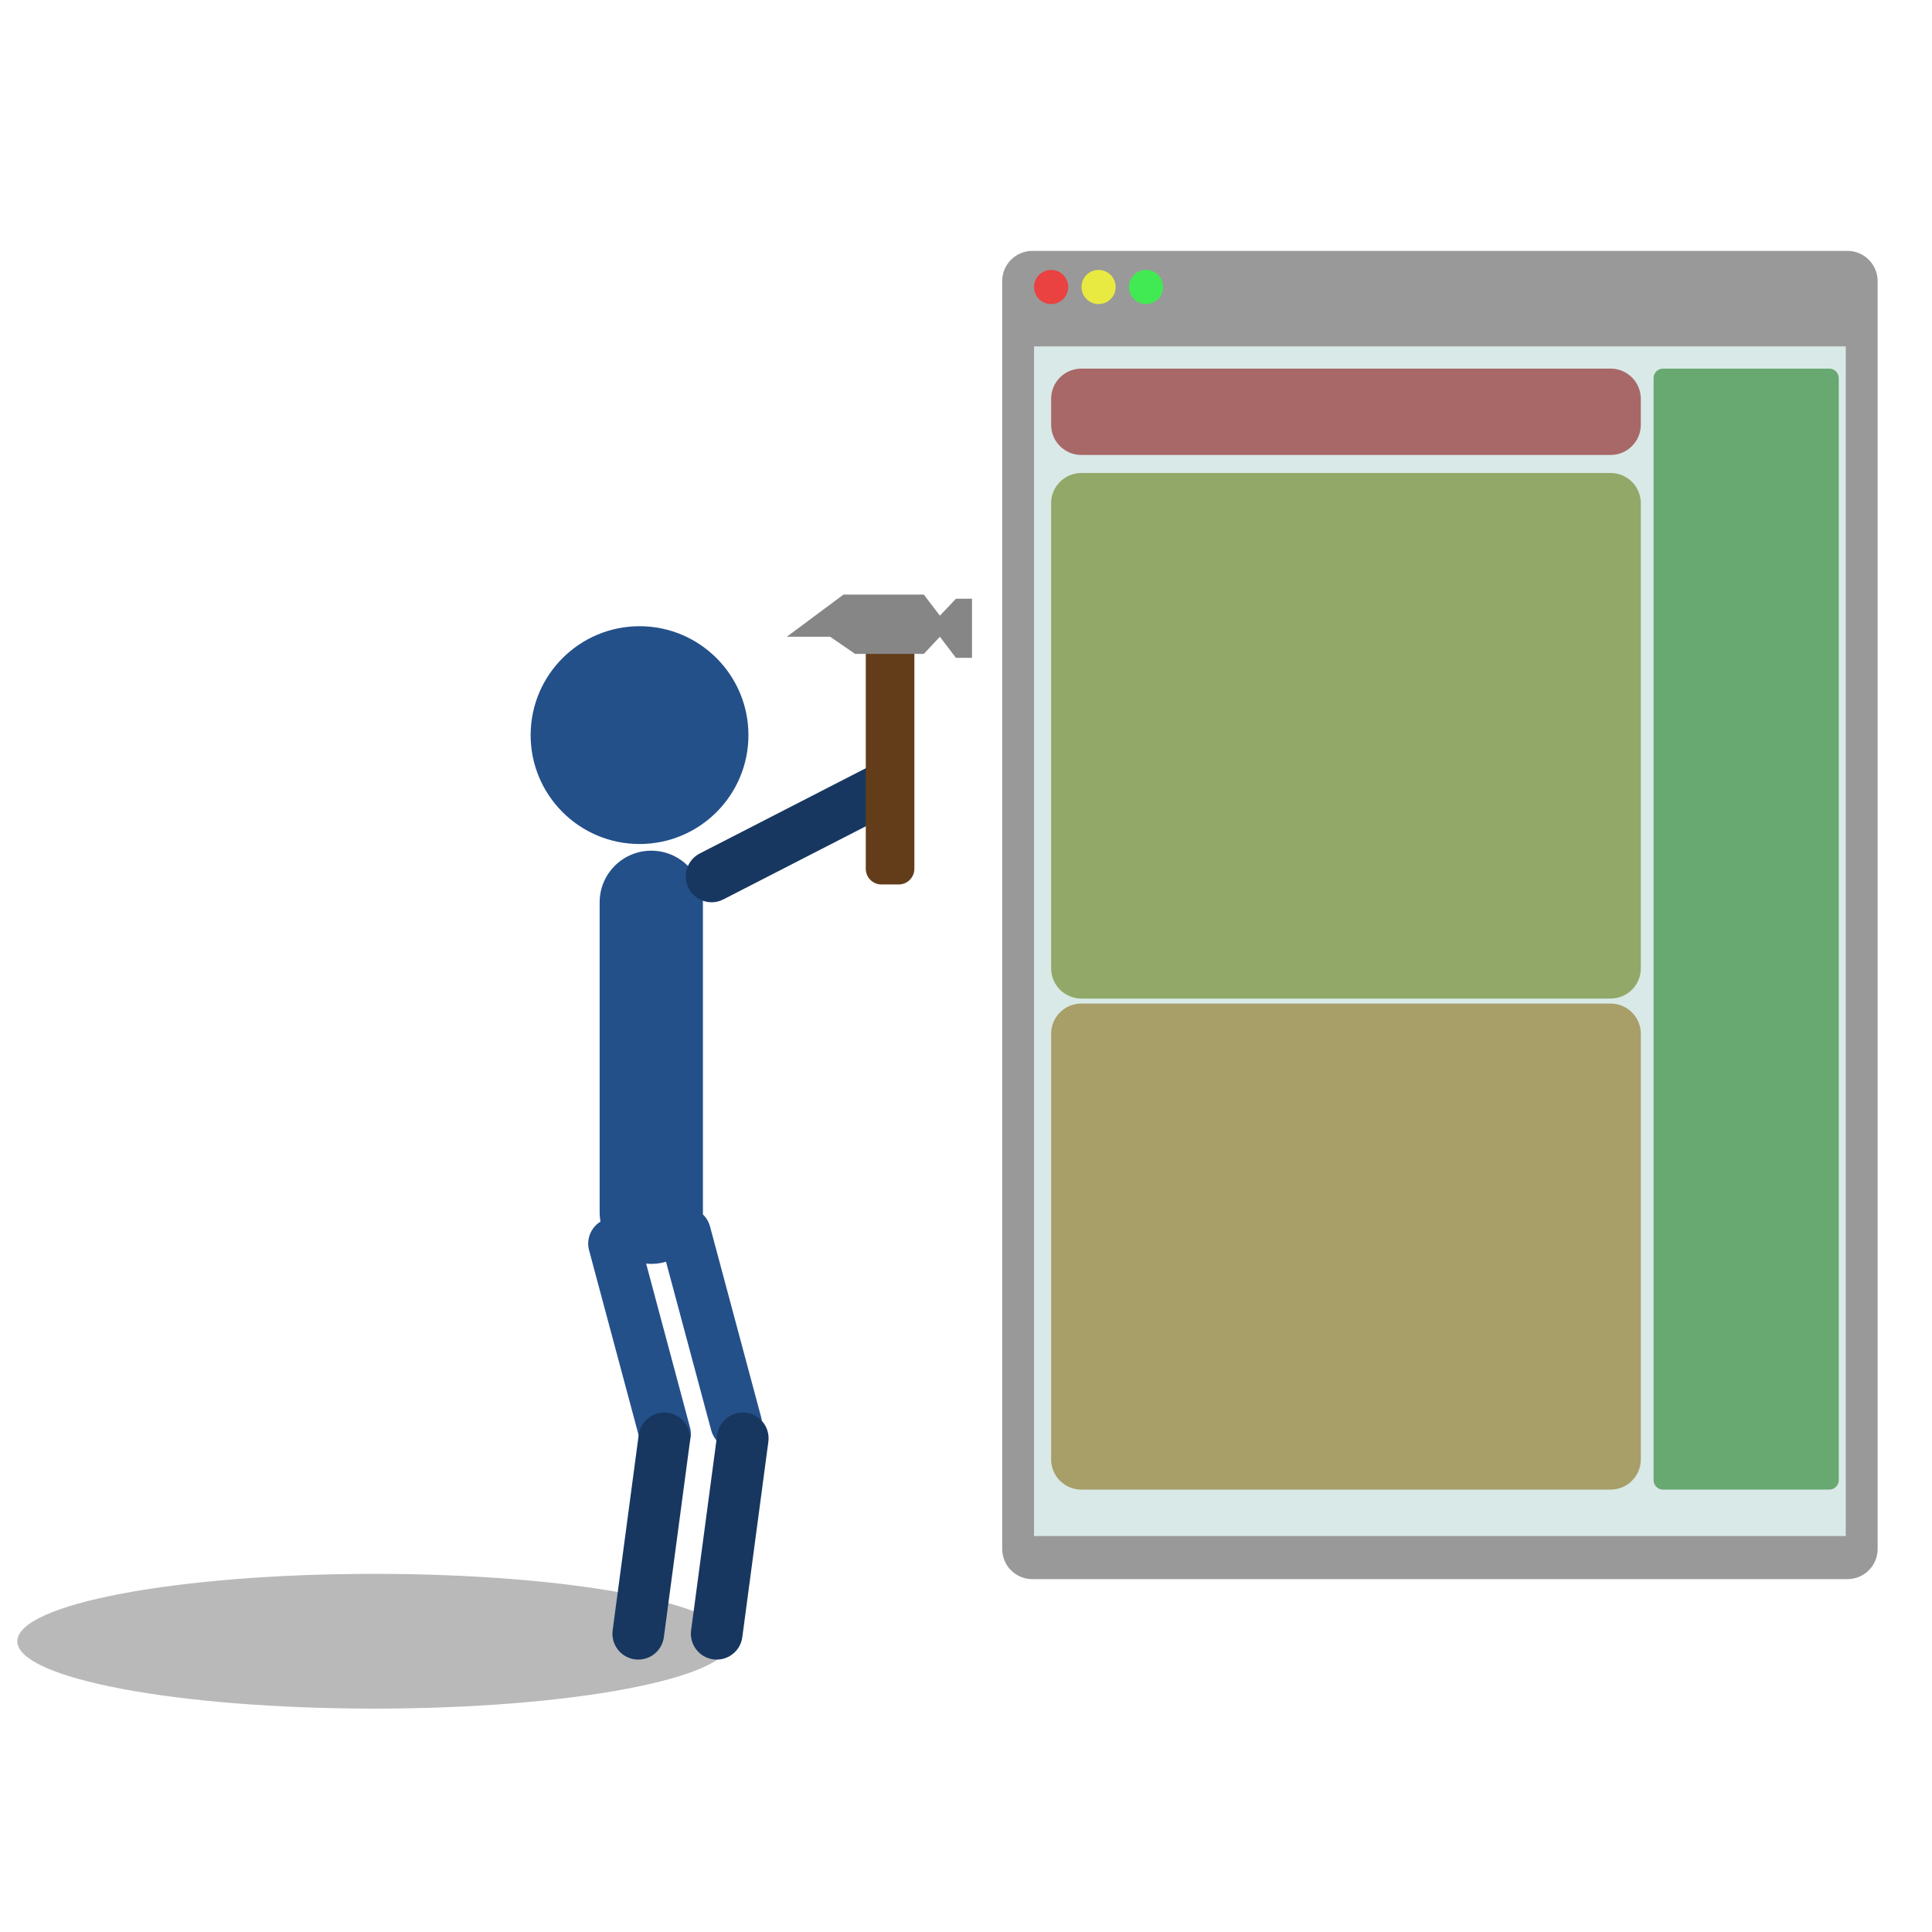 <?xml version="1.0" encoding="UTF-8" standalone="no"?>
<!DOCTYPE svg PUBLIC "-//W3C//DTD SVG 1.1//EN" "http://www.w3.org/Graphics/SVG/1.1/DTD/svg11.dtd">
<svg version="1.1" xmlns="http://www.w3.org/2000/svg" xmlns:xlink="http://www.w3.org/1999/xlink" preserveAspectRatio="xMidYMid meet" viewBox="0 0 640 640" width="640" height="640"><defs><path d="M242.14 543.68C242.14 556 189.18 566 123.94 566C58.7 566 5.74 556 5.74 543.68C5.74 531.36 58.7 521.36 123.94 521.36C189.18 521.36 242.14 531.36 242.14 543.68Z" id="dKuRQofWF"></path><path d="M215.75 281.8C225.19 281.8 232.85 289.46 232.85 298.91C232.85 322.86 232.85 377.61 232.85 401.56C232.85 411.01 225.19 418.67 215.75 418.67C212.32 418.67 219.17 418.67 215.75 418.67C206.3 418.67 198.64 411.01 198.64 401.56C198.64 377.61 198.64 322.86 198.64 298.91C198.64 289.46 206.3 281.8 215.75 281.8C219.17 281.8 212.32 281.8 215.75 281.8Z" id="b22p1iDND"></path><path d="M224.73 400.22C229.29 399 233.98 401.71 235.2 406.27C239.03 420.54 248.29 455.09 252.11 469.36C253.33 473.93 250.62 478.62 246.06 479.84C244.41 480.28 247.71 479.4 246.06 479.84C241.5 481.06 236.81 478.36 235.59 473.79C231.76 459.52 222.5 424.97 218.68 410.7C217.46 406.13 220.16 401.44 224.73 400.22C226.38 399.78 223.07 400.66 224.73 400.22Z" id="l1jJLeFP"></path><path d="M201.19 403.7C205.75 402.47 210.44 405.18 211.67 409.74C215.49 424.02 224.75 458.57 228.57 472.84C229.8 477.4 227.09 482.09 222.52 483.32C220.87 483.76 224.18 482.87 222.52 483.32C217.96 484.54 213.27 481.83 212.05 477.27C208.22 463 198.97 428.44 195.14 414.17C193.92 409.61 196.63 404.92 201.19 403.7C202.84 403.25 199.54 404.14 201.19 403.7Z" id="b88vpnNu1"></path><path d="M221.19 467.97C225.87 468.6 229.16 472.9 228.54 477.58C226.59 492.23 221.86 527.69 219.91 542.33C219.29 547.02 214.99 550.31 210.3 549.68C208.61 549.46 212 549.91 210.3 549.68C205.62 549.06 202.33 544.76 202.95 540.07C204.9 525.43 209.63 489.97 211.58 475.32C212.2 470.64 216.51 467.35 221.19 467.97C222.88 468.2 219.49 467.75 221.19 467.97Z" id="c9kBC0H8Z"></path><path d="M247.18 467.97C251.86 468.6 255.15 472.9 254.53 477.58C252.58 492.23 247.85 527.69 245.9 542.33C245.28 547.02 240.97 550.31 236.29 549.68C234.6 549.46 237.99 549.91 236.29 549.68C231.61 549.06 228.32 544.76 228.94 540.07C230.89 525.43 235.62 489.97 237.57 475.32C238.19 470.64 242.49 467.35 247.18 467.97C248.87 468.2 245.48 467.75 247.18 467.97Z" id="b2tR8qShN4"></path><path d="M301.44 256.59C303.59 260.79 301.94 265.95 297.73 268.11C284.59 274.85 252.77 291.19 239.62 297.94C235.42 300.1 230.27 298.44 228.11 294.24C227.33 292.72 228.89 295.76 228.11 294.24C225.95 290.04 227.61 284.88 231.81 282.72C244.95 275.97 276.78 259.64 289.92 252.89C294.12 250.73 299.28 252.39 301.44 256.59C302.22 258.11 300.65 255.07 301.44 256.59Z" id="ax0mbshGI"></path><path d="M297.7 211.26C300.57 211.26 302.9 213.59 302.9 216.46C302.9 231.77 302.9 272.49 302.9 287.8C302.9 290.67 300.57 292.99 297.7 292.99C295.52 292.99 294.17 292.99 291.99 292.99C289.12 292.99 286.8 290.67 286.8 287.8C286.8 272.49 286.8 231.77 286.8 216.46C286.8 213.59 289.12 211.26 291.99 211.26C294.17 211.26 295.52 211.26 297.7 211.26Z" id="a3BsUsLMq"></path><path d="M274.99 210.93L283.26 216.61L306.02 216.61L311.35 210.93L316.67 217.92L321.99 217.92L321.99 198.34L316.67 198.34L311.35 203.95L306.02 196.96L279.42 196.96L260.64 210.93L274.99 210.93Z" id="c2YplO8GK"></path><path d="M611.99 83.11C617.51 83.11 621.99 87.59 621.99 93.11C621.99 179.11 621.99 427.11 621.99 513.11C621.99 518.64 617.51 523.11 611.99 523.11C555.99 523.11 397.99 523.11 341.99 523.11C336.46 523.11 331.99 518.64 331.99 513.11C331.99 427.11 331.99 179.11 331.99 93.11C331.99 87.59 336.46 83.11 341.99 83.11C397.99 83.11 555.99 83.11 611.99 83.11Z" id="c2FFHS68v0"></path><path d="M342.54 114.75L611.43 114.75L611.43 508.83L342.54 508.83L342.54 114.75Z" id="a27TQ8ykxQ"></path><path d="M533.54 122.11C539.06 122.11 543.54 126.58 543.54 132.11C543.54 135.83 543.54 136.99 543.54 140.71C543.54 146.23 539.06 150.71 533.54 150.71C496.47 150.71 395.27 150.71 358.2 150.71C352.68 150.71 348.2 146.23 348.2 140.71C348.2 136.99 348.2 135.83 348.2 132.11C348.2 126.58 352.68 122.11 358.2 122.11C395.27 122.11 496.47 122.11 533.54 122.11Z" id="e1QMZ4YYr5"></path><path d="M533.54 156.69C539.06 156.69 543.54 161.17 543.54 166.69C543.54 199.51 543.54 287.96 543.54 320.78C543.54 326.3 539.06 330.78 533.54 330.78C496.47 330.78 395.27 330.78 358.2 330.78C352.68 330.78 348.2 326.3 348.2 320.78C348.2 287.96 348.2 199.51 348.2 166.69C348.2 161.17 352.68 156.69 358.2 156.69C395.27 156.69 496.47 156.69 533.54 156.69Z" id="d127YWVAC8"></path><path d="M533.54 332.44C539.06 332.44 543.54 336.92 543.54 342.44C543.54 372.64 543.54 453.25 543.54 483.45C543.54 488.97 539.06 493.45 533.54 493.45C496.47 493.45 395.27 493.45 358.2 493.45C352.68 493.45 348.2 488.97 348.2 483.45C348.2 453.25 348.2 372.64 348.2 342.44C348.2 336.92 352.68 332.44 358.2 332.44C395.27 332.44 496.47 332.44 533.54 332.44Z" id="asn1XlieI"></path><path d="M605.97 122.11C607.71 122.11 609.11 123.51 609.11 125.25C609.11 198.89 609.11 416.67 609.11 490.31C609.11 492.05 607.71 493.45 605.97 493.45C594.33 493.45 562.55 493.45 550.91 493.45C549.17 493.45 547.77 492.05 547.77 490.31C547.77 416.67 547.77 198.89 547.77 125.25C547.77 123.51 549.17 122.11 550.91 122.11C562.55 122.11 594.33 122.11 605.97 122.11Z" id="c1RwUUbWK2"></path><path d="M353.86 95.07C353.86 98.2 351.32 100.73 348.2 100.73C345.07 100.73 342.54 98.2 342.54 95.07C342.54 91.95 345.07 89.41 348.2 89.41C351.32 89.41 353.86 91.95 353.86 95.07Z" id="aIPC9BSIl"></path><path d="M369.58 95.07C369.58 98.2 367.04 100.73 363.92 100.73C360.8 100.73 358.26 98.2 358.26 95.07C358.26 91.95 360.8 89.41 363.92 89.41C367.04 89.41 369.58 91.95 369.58 95.07Z" id="b5QHToWkkt"></path><path d="M385.3 95.07C385.3 98.2 382.77 100.73 379.64 100.73C376.52 100.73 373.98 98.2 373.98 95.07C373.98 91.95 376.52 89.41 379.64 89.41C382.77 89.41 385.3 91.95 385.3 95.07Z" id="asU0t6NFt"></path><path d="M247.93 243.52C247.93 263.43 231.77 279.59 211.86 279.59C191.95 279.59 175.78 263.43 175.78 243.52C175.78 223.61 191.95 207.44 211.86 207.44C231.77 207.44 247.93 223.61 247.93 243.52Z" id="b1Uqkf02hg"></path></defs><g><g><g><use xlink:href="#dKuRQofWF" opacity="1" fill="#4b4b4b" fill-opacity="0.39"></use></g><g><use xlink:href="#b22p1iDND" opacity="1" fill="#24508a" fill-opacity="1"></use></g><g><use xlink:href="#l1jJLeFP" opacity="1" fill="#24508a" fill-opacity="1"></use></g><g><use xlink:href="#b88vpnNu1" opacity="1" fill="#24508a" fill-opacity="1"></use></g><g><use xlink:href="#c9kBC0H8Z" opacity="1" fill="#173760" fill-opacity="1"></use></g><g><use xlink:href="#b2tR8qShN4" opacity="1" fill="#173760" fill-opacity="1"></use></g><g><use xlink:href="#ax0mbshGI" opacity="1" fill="#173760" fill-opacity="1"></use></g><g><use xlink:href="#a3BsUsLMq" opacity="1" fill="#633d1a" fill-opacity="1"></use></g><g><use xlink:href="#c2YplO8GK" opacity="1" fill="#868686" fill-opacity="1"></use></g><g><g><use xlink:href="#c2FFHS68v0" opacity="1" fill="#999999" fill-opacity="1"></use></g><g><use xlink:href="#a27TQ8ykxQ" opacity="1" fill="#d9e9e7" fill-opacity="1"></use></g><g><use xlink:href="#e1QMZ4YYr5" opacity="1" fill="#a86868" fill-opacity="1"></use></g><g><use xlink:href="#d127YWVAC8" opacity="1" fill="#91a868" fill-opacity="1"></use></g><g><use xlink:href="#asn1XlieI" opacity="1" fill="#a89e68" fill-opacity="1"></use></g><g><use xlink:href="#c1RwUUbWK2" opacity="1" fill="#68a871" fill-opacity="1"></use></g><g><use xlink:href="#aIPC9BSIl" opacity="1" fill="#ea4141" fill-opacity="1"></use></g><g><use xlink:href="#b5QHToWkkt" opacity="1" fill="#e8ea41" fill-opacity="1"></use></g><g><use xlink:href="#asU0t6NFt" opacity="1" fill="#41ea53" fill-opacity="1"></use></g></g><g><use xlink:href="#b1Uqkf02hg" opacity="1" fill="#24508a" fill-opacity="1"></use></g></g></g></svg>